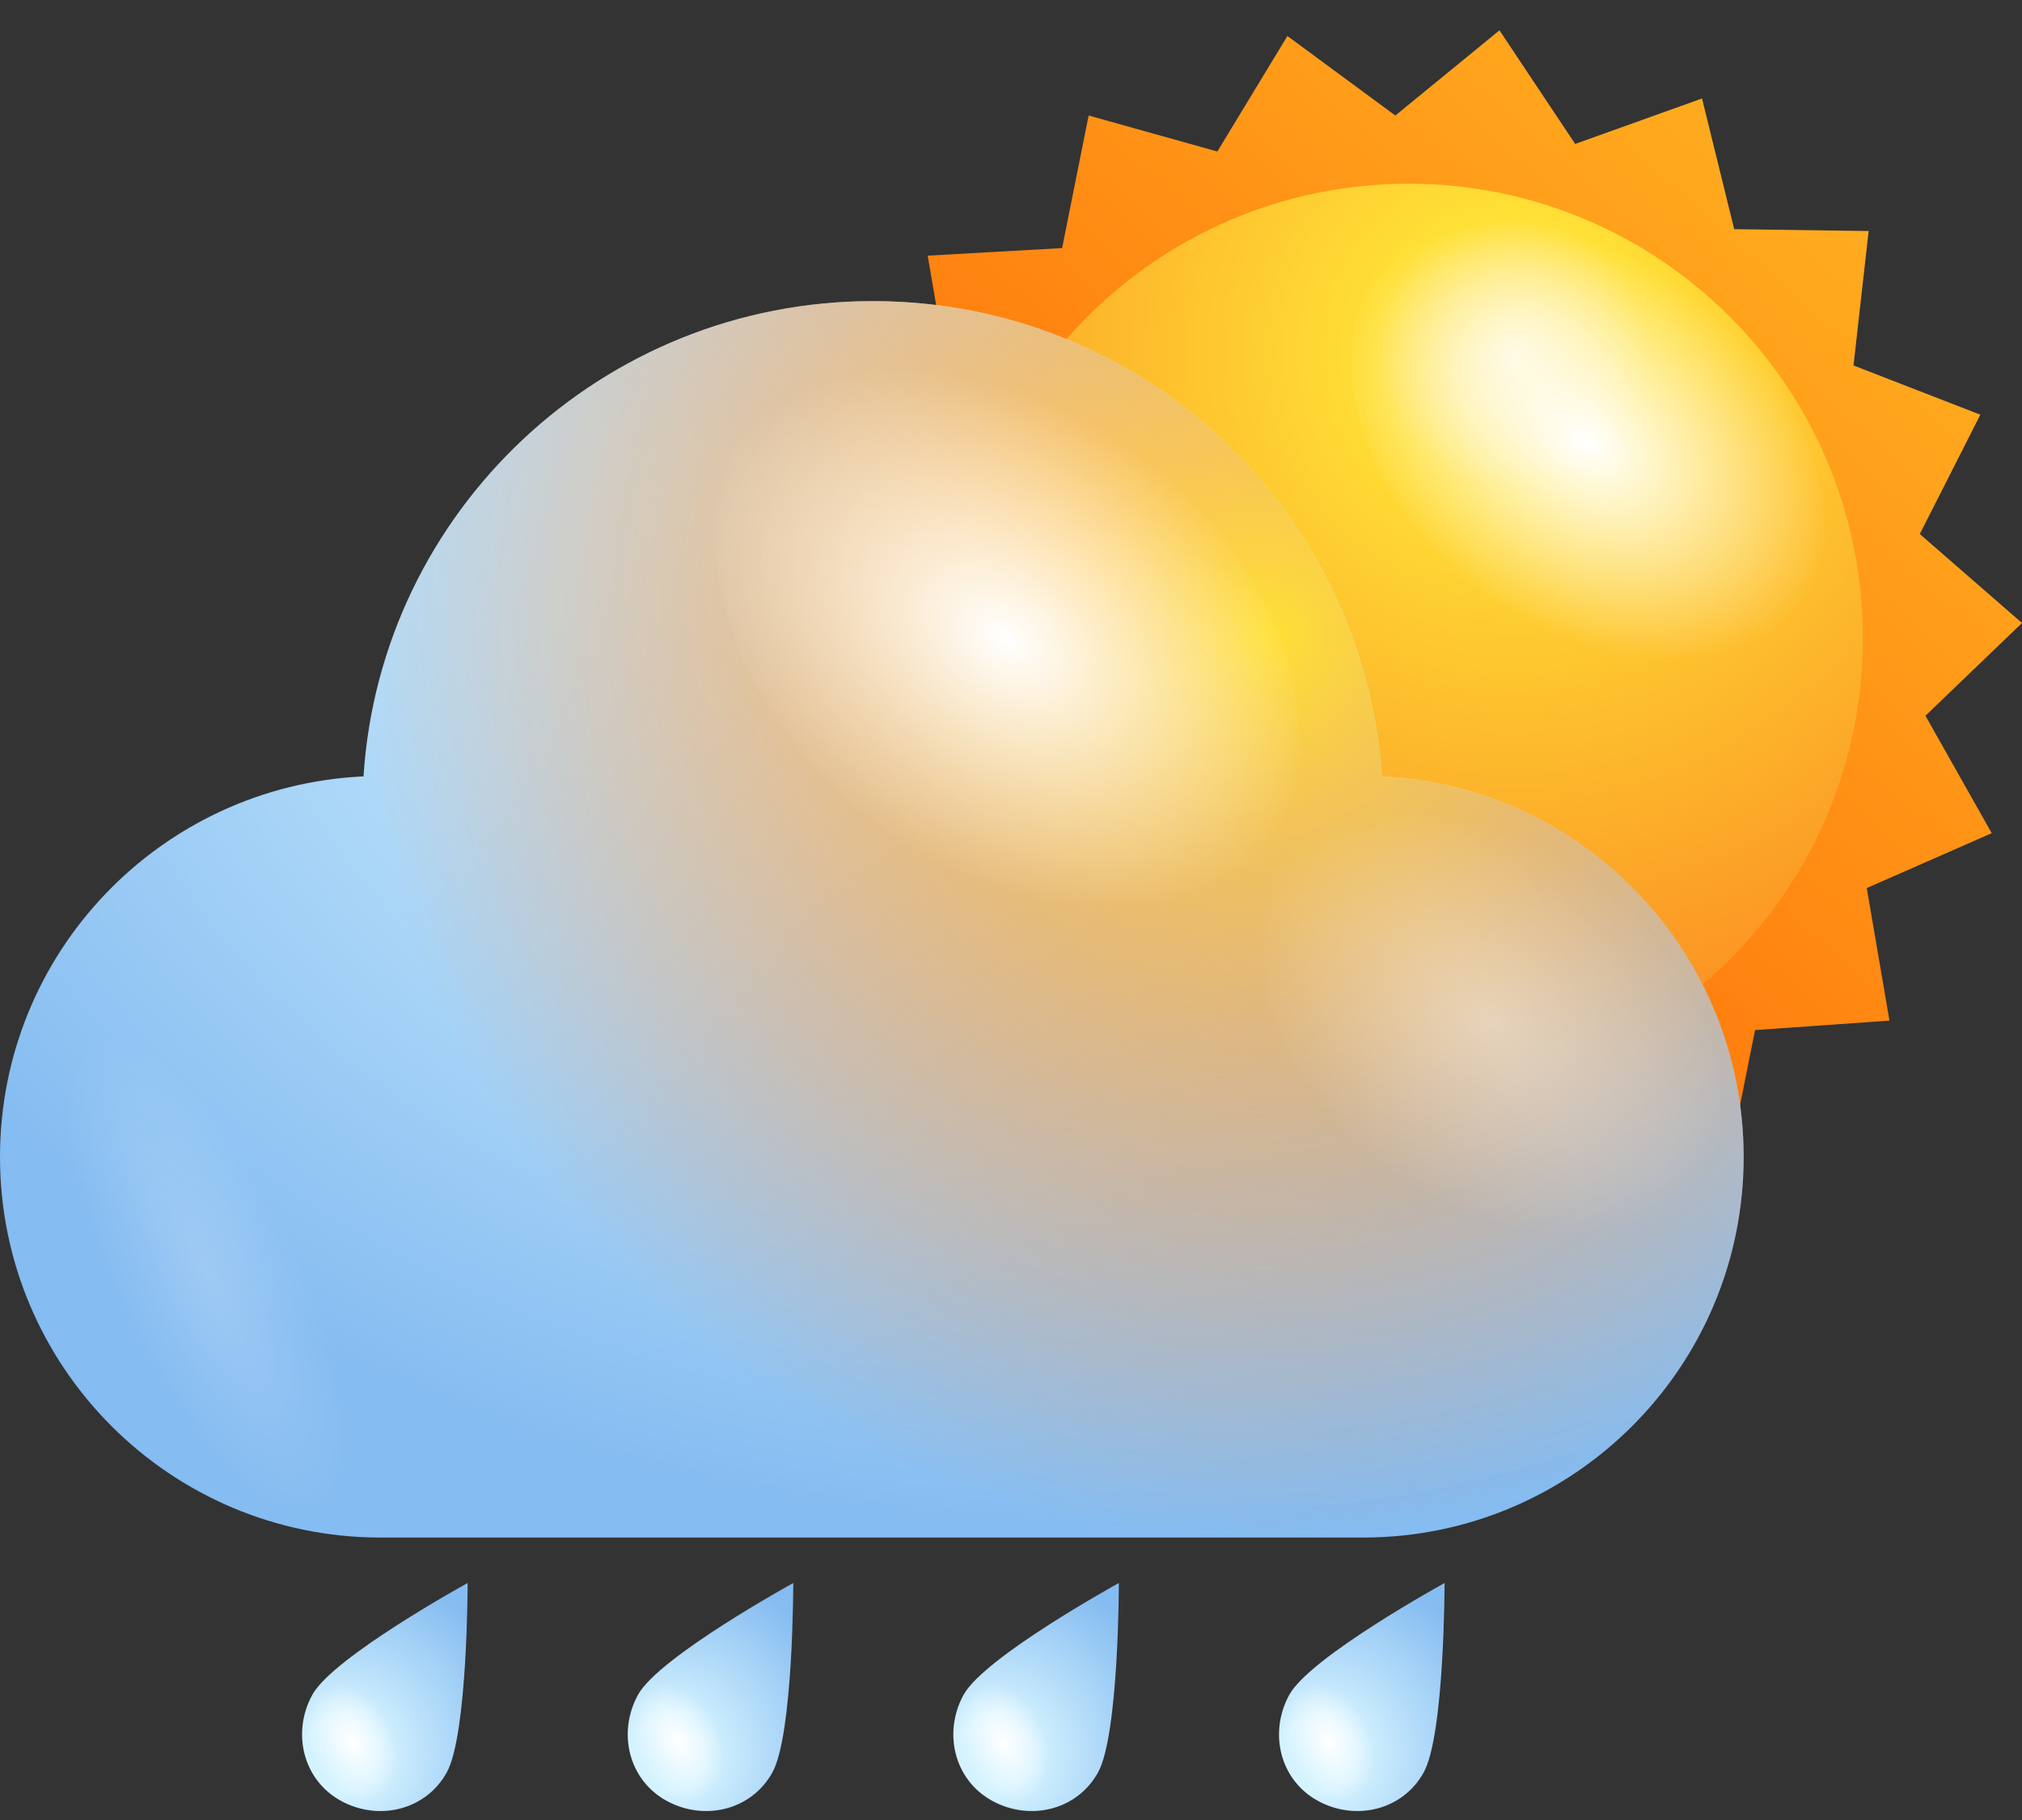 <svg width="40" height="36" viewBox="0 0 40 36" fill="none" xmlns="http://www.w3.org/2000/svg">
<rect x="0" y="0" width="40" height="36" fill="#333333" stroke="none"/>
<path d="M37.378 20.188L34.719 20.375L34.195 22.997L31.648 22.248L30.262 24.533L28.128 22.96L26.067 24.645L24.569 22.435L22.06 23.297L21.423 20.712L18.764 20.675L19.064 18.016L16.554 17.08L17.753 14.682L15.73 12.96L17.641 11.087L16.33 8.765L18.802 7.679L18.352 5.057L21.011 4.907L21.536 2.285L24.082 2.997L25.468 0.712L27.603 2.285L29.663 0.6L31.161 2.847L33.67 1.948L34.307 4.533L36.966 4.57L36.667 7.229L39.176 8.203L37.978 10.563L40 12.323L38.09 14.158L39.401 16.48L36.929 17.566L37.378 20.188Z" fill="url(#paint0_linear_8006_1055)"/>
<path d="M27.865 21.611C32.829 21.611 36.853 17.587 36.853 12.623C36.853 7.658 32.829 3.634 27.865 3.634C22.9 3.634 18.876 7.658 18.876 12.623C18.876 17.587 22.9 21.611 27.865 21.611Z" fill="url(#paint1_radial_8006_1055)"/>
<path d="M29.251 11.724C26.966 9.851 26.067 7.042 27.266 5.394C28.465 3.746 31.273 3.934 33.558 5.806C35.843 7.679 36.742 10.488 35.543 12.136C34.345 13.746 31.536 13.559 29.251 11.724Z" fill="url(#paint2_radial_8006_1055)"/>
<path opacity="0.4" d="M19.925 14.608C20.225 13.597 21.76 14.009 23.371 15.544C24.981 17.042 26.03 19.065 25.73 20.076C25.431 21.087 23.895 20.675 22.285 19.14C20.674 17.642 19.625 15.619 19.925 14.608Z" fill="url(#paint3_radial_8006_1055)"/>
<path d="M27.341 15.357C26.966 10.113 22.622 5.956 17.266 5.956C11.91 5.956 7.528 10.113 7.191 15.357C3.184 15.544 0 18.84 0 22.885C0 27.042 3.371 30.413 7.528 30.413H26.966C31.124 30.413 34.494 27.042 34.494 22.885C34.494 18.84 31.311 15.544 27.341 15.357Z" fill="url(#paint4_radial_8006_1055)"/>
<path d="M27.341 15.357C26.966 10.113 22.622 5.956 17.266 5.956C11.91 5.956 7.528 10.113 7.191 15.357C3.184 15.544 0 18.84 0 22.885C0 27.042 3.371 30.413 7.528 30.413H26.966C31.124 30.413 34.494 27.042 34.494 22.885C34.494 18.84 31.311 15.544 27.341 15.357Z" fill="url(#paint5_radial_8006_1055)"/>
<path d="M17.266 16.294C14.419 14.009 13.333 10.488 14.794 8.466C16.254 6.443 19.775 6.668 22.584 8.953C25.43 11.237 26.517 14.758 25.056 16.78C23.595 18.84 20.075 18.616 17.266 16.294Z" fill="url(#paint6_radial_8006_1055)"/>
<path opacity="0.4" d="M27.379 23.11C25.131 21.312 24.27 18.541 25.431 16.968C26.592 15.395 29.326 15.544 31.573 17.38C33.821 19.177 34.682 21.949 33.521 23.522C32.36 25.095 29.626 24.908 27.379 23.11Z" fill="url(#paint7_radial_8006_1055)"/>
<path opacity="0.2" d="M5.393 23.335C3.745 20.75 1.835 19.515 1.123 20.563C0.412 21.612 1.161 24.533 2.809 27.08C4.457 29.664 6.367 30.9 7.078 29.852C7.79 28.84 7.041 25.919 5.393 23.335Z" fill="url(#paint8_radial_8006_1055)"/>
<path d="M8.839 35.057C8.427 35.806 7.49 36.031 6.741 35.619C5.992 35.207 5.768 34.271 6.179 33.522C6.591 32.773 9.251 31.312 9.251 31.312C9.251 31.312 9.251 34.308 8.839 35.057Z" fill="url(#paint9_radial_8006_1055)"/>
<path d="M6.218 34.795C5.993 34.159 6.105 33.522 6.555 33.335C6.967 33.147 7.491 33.522 7.753 34.121C7.978 34.758 7.828 35.395 7.416 35.582C6.967 35.769 6.443 35.432 6.218 34.795Z" fill="url(#paint10_radial_8006_1055)"/>
<path d="M15.281 35.057C14.869 35.806 13.933 36.031 13.184 35.619C12.435 35.207 12.21 34.271 12.622 33.522C13.034 32.773 15.693 31.312 15.693 31.312C15.693 31.312 15.693 34.308 15.281 35.057Z" fill="url(#paint11_radial_8006_1055)"/>
<path d="M12.659 34.795C12.434 34.159 12.547 33.522 12.996 33.335C13.408 33.147 13.933 33.522 14.195 34.121C14.419 34.758 14.27 35.395 13.858 35.582C13.408 35.769 12.884 35.432 12.659 34.795Z" fill="url(#paint12_radial_8006_1055)"/>
<path d="M21.723 35.057C21.311 35.806 20.374 36.031 19.625 35.619C18.876 35.207 18.651 34.271 19.063 33.522C19.475 32.773 22.134 31.312 22.134 31.312C22.134 31.312 22.134 34.308 21.723 35.057Z" fill="url(#paint13_radial_8006_1055)"/>
<path d="M19.102 34.795C18.877 34.159 18.989 33.522 19.439 33.335C19.851 33.147 20.375 33.522 20.637 34.121C20.862 34.758 20.712 35.395 20.3 35.582C19.851 35.769 19.326 35.432 19.102 34.795Z" fill="url(#paint14_radial_8006_1055)"/>
<path d="M28.165 35.057C27.753 35.806 26.817 36.031 26.067 35.619C25.318 35.207 25.094 34.271 25.506 33.522C25.918 32.773 28.577 31.312 28.577 31.312C28.577 31.312 28.577 34.308 28.165 35.057Z" fill="url(#paint15_radial_8006_1055)"/>
<path d="M25.543 34.795C25.318 34.159 25.431 33.522 25.88 33.335C26.292 33.147 26.816 33.522 27.079 34.121C27.303 34.758 27.154 35.395 26.741 35.582C26.292 35.769 25.768 35.432 25.543 34.795Z" fill="url(#paint16_radial_8006_1055)"/>
<defs>
<linearGradient id="paint0_linear_8006_1055" x1="38.94" y1="0.258" x2="17.592" y2="24.113" gradientUnits="userSpaceOnUse">
<stop stop-color="#FFBA24"/>
<stop offset="1" stop-color="#FF5500"/>
</linearGradient>
<radialGradient id="paint1_radial_8006_1055" cx="0" cy="0" r="1" gradientUnits="userSpaceOnUse" gradientTransform="translate(29.922 6.993) rotate(180) scale(17.078 17.078)">
<stop stop-color="#FFF4C3"/>
<stop offset="0.156" stop-color="#FFE036"/>
<stop offset="1" stop-color="#FA761C"/>
</radialGradient>
<radialGradient id="paint2_radial_8006_1055" cx="0" cy="0" r="1" gradientUnits="userSpaceOnUse" gradientTransform="translate(31.387 8.751) rotate(126.034) scale(3.657 5.335)">
<stop stop-color="white"/>
<stop offset="1" stop-color="white" stop-opacity="0"/>
</radialGradient>
<radialGradient id="paint3_radial_8006_1055" cx="0" cy="0" r="1" gradientUnits="userSpaceOnUse" gradientTransform="translate(22.812 17.345) rotate(-136.789) scale(3.977 1.689)">
<stop stop-color="white"/>
<stop offset="1" stop-color="white" stop-opacity="0"/>
</radialGradient>
<radialGradient id="paint4_radial_8006_1055" cx="0" cy="0" r="1" gradientUnits="userSpaceOnUse" gradientTransform="translate(21.599 11.099) rotate(180) scale(26.314 19.222)">
<stop stop-color="white"/>
<stop offset="0.198" stop-color="#D5F3FF"/>
<stop offset="1" stop-color="#85BCF1"/>
</radialGradient>
<radialGradient id="paint5_radial_8006_1055" cx="0" cy="0" r="1" gradientUnits="userSpaceOnUse" gradientTransform="translate(24.987 12.596) scale(23.11 23.11)">
<stop stop-color="#FFE036"/>
<stop offset="0.005" stop-color="#FFDF36" stop-opacity="0.993"/>
<stop offset="0.162" stop-color="#FDB92C" stop-opacity="0.789"/>
<stop offset="0.319" stop-color="#FC9C25" stop-opacity="0.585"/>
<stop offset="0.473" stop-color="#FB8720" stop-opacity="0.384"/>
<stop offset="0.625" stop-color="#FA7A1D" stop-opacity="0.188"/>
<stop offset="0.769" stop-color="#FA761C" stop-opacity="0"/>
</radialGradient>
<radialGradient id="paint6_radial_8006_1055" cx="0" cy="0" r="1" gradientUnits="userSpaceOnUse" gradientTransform="translate(19.913 12.634) rotate(126.034) scale(4.529 6.607)">
<stop stop-color="white"/>
<stop offset="1" stop-color="white" stop-opacity="0"/>
</radialGradient>
<radialGradient id="paint7_radial_8006_1055" cx="0" cy="0" r="1" gradientUnits="userSpaceOnUse" gradientTransform="translate(29.486 20.221) rotate(126.034) scale(3.559 5.192)">
<stop stop-color="white"/>
<stop offset="1" stop-color="white" stop-opacity="0"/>
</radialGradient>
<radialGradient id="paint8_radial_8006_1055" cx="0" cy="0" r="1" gradientUnits="userSpaceOnUse" gradientTransform="translate(4.099 25.237) rotate(-25.709) scale(1.824 5.311)">
<stop stop-color="white"/>
<stop offset="1" stop-color="white" stop-opacity="0"/>
</radialGradient>
<radialGradient id="paint9_radial_8006_1055" cx="0" cy="0" r="1" gradientUnits="userSpaceOnUse" gradientTransform="translate(6.771 34.703) rotate(30.001) scale(3.704 3.704)">
<stop stop-color="#D0F2FF"/>
<stop offset="0.198" stop-color="#D5F3FF"/>
<stop offset="1" stop-color="#85BCF1"/>
</radialGradient>
<radialGradient id="paint10_radial_8006_1055" cx="0" cy="0" r="1" gradientUnits="userSpaceOnUse" gradientTransform="translate(6.967 34.462) rotate(156.037) scale(0.828 1.208)">
<stop stop-color="white"/>
<stop offset="1" stop-color="white" stop-opacity="0"/>
</radialGradient>
<radialGradient id="paint11_radial_8006_1055" cx="0" cy="0" r="1" gradientUnits="userSpaceOnUse" gradientTransform="translate(13.211 34.703) rotate(30.001) scale(3.705 3.705)">
<stop stop-color="#D0F2FF"/>
<stop offset="0.198" stop-color="#D5F3FF"/>
<stop offset="1" stop-color="#85BCF1"/>
</radialGradient>
<radialGradient id="paint12_radial_8006_1055" cx="0" cy="0" r="1" gradientUnits="userSpaceOnUse" gradientTransform="translate(13.406 34.462) rotate(156.037) scale(0.828 1.208)">
<stop stop-color="white"/>
<stop offset="1" stop-color="white" stop-opacity="0"/>
</radialGradient>
<radialGradient id="paint13_radial_8006_1055" cx="0" cy="0" r="1" gradientUnits="userSpaceOnUse" gradientTransform="translate(19.649 34.703) rotate(30.001) scale(3.704 3.704)">
<stop stop-color="#D0F2FF"/>
<stop offset="0.198" stop-color="#D5F3FF"/>
<stop offset="1" stop-color="#85BCF1"/>
</radialGradient>
<radialGradient id="paint14_radial_8006_1055" cx="0" cy="0" r="1" gradientUnits="userSpaceOnUse" gradientTransform="translate(19.846 34.462) rotate(156.037) scale(0.828 1.208)">
<stop stop-color="white"/>
<stop offset="1" stop-color="white" stop-opacity="0"/>
</radialGradient>
<radialGradient id="paint15_radial_8006_1055" cx="0" cy="0" r="1" gradientUnits="userSpaceOnUse" gradientTransform="translate(26.089 34.703) rotate(30.001) scale(3.704 3.704)">
<stop stop-color="#D0F2FF"/>
<stop offset="0.198" stop-color="#D5F3FF"/>
<stop offset="1" stop-color="#85BCF1"/>
</radialGradient>
<radialGradient id="paint16_radial_8006_1055" cx="0" cy="0" r="1" gradientUnits="userSpaceOnUse" gradientTransform="translate(26.285 34.462) rotate(156.037) scale(0.828 1.208)">
<stop stop-color="white"/>
<stop offset="1" stop-color="white" stop-opacity="0"/>
</radialGradient>
</defs>
</svg>
